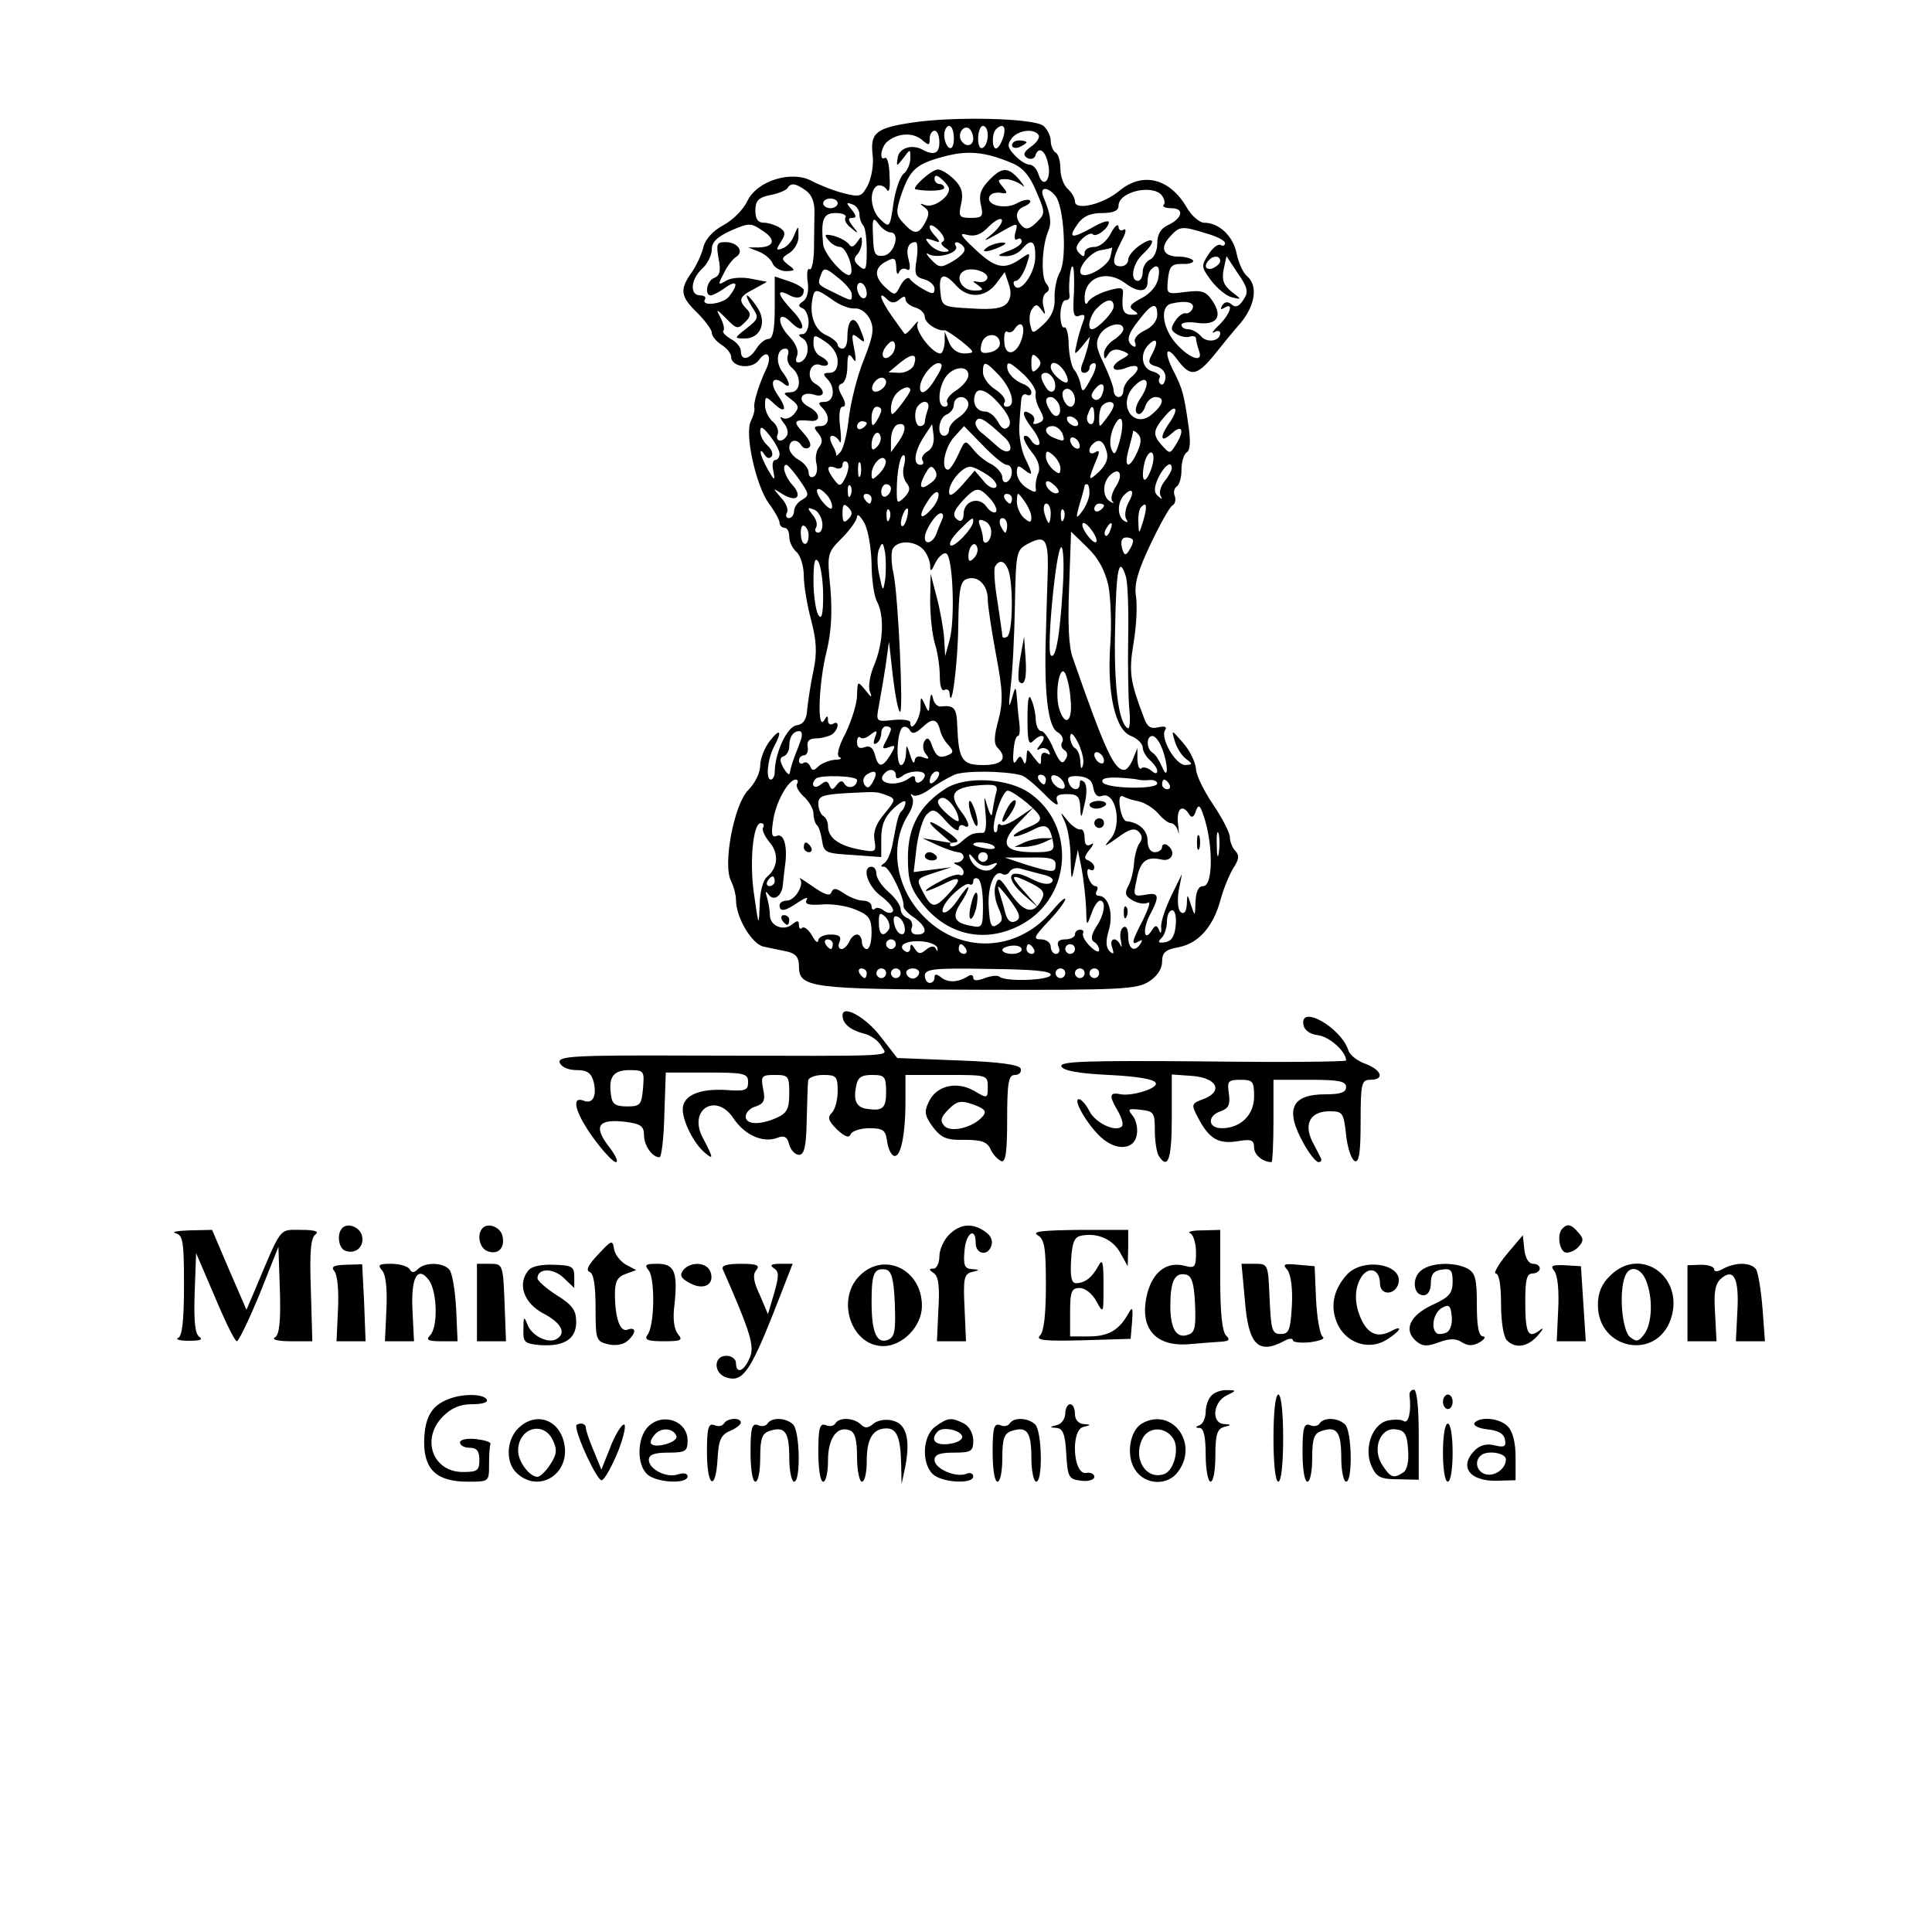 <?xml version="1.0" standalone="no"?>
<!DOCTYPE svg PUBLIC "-//W3C//DTD SVG 20010904//EN"
 "http://www.w3.org/TR/2001/REC-SVG-20010904/DTD/svg10.dtd">
<svg version="1.0" xmlns="http://www.w3.org/2000/svg"
 width="399pt" height="399pt" viewBox="0 0 399 399"
 preserveAspectRatio="xMidYMid meet">

<g transform="translate(0,399) scale(0.1,-0.1)"
fill="#000000" stroke="none">
<path d="M1885 3737 c-75 -11 -88 -21 -83 -66 3 -19 -2 -47 -9 -62 -13 -25
-16 -27 -51 -18 -20 5 -50 17 -65 25 -42 23 -114 1 -134 -42 -8 -17 -30 -39
-49 -49 -21 -11 -37 -29 -41 -44 -3 -14 -14 -38 -24 -53 -26 -36 -24 -50 11
-84 16 -16 30 -35 30 -41 0 -7 9 -18 20 -25 11 -7 20 -18 20 -25 0 -21 42 -27
57 -7 17 24 29 10 15 -19 -14 -29 -27 -70 -24 -80 1 -4 -2 -16 -7 -26 -14 -25
10 -134 37 -171 12 -16 22 -34 22 -40 0 -5 5 -10 10 -10 6 0 10 -8 10 -19 0
-10 7 -24 15 -31 8 -7 15 -29 15 -49 0 -20 7 -61 15 -91 11 -42 13 -67 5 -105
-6 -27 -11 -63 -13 -80 -1 -21 -8 -31 -22 -33 -20 -3 -45 -58 -45 -97 0 -8 -4
-15 -8 -15 -11 0 -7 41 6 67 18 33 14 41 -8 13 -11 -14 -20 -37 -20 -51 0 -15
-11 -37 -25 -51 -29 -29 -53 -155 -35 -188 5 -10 10 -28 10 -39 0 -36 33 -91
57 -96 13 -3 34 -7 48 -10 18 -4 25 -12 25 -30 0 -45 21 -48 370 -49 296 -1
328 1 353 17 17 11 27 26 27 41 0 19 7 25 35 30 40 8 71 42 86 99 6 22 18 51
26 64 12 18 13 27 4 36 -6 6 -11 19 -11 28 0 9 -16 40 -35 68 -19 28 -35 61
-35 73 -1 13 -12 37 -26 53 -25 29 -25 29 -18 5 4 -14 14 -30 23 -37 15 -11
14 -12 -1 -13 -20 0 -52 55 -42 72 5 7 0 9 -14 6 -16 -4 -23 1 -30 21 -28 74
-31 92 -21 153 6 35 8 78 5 97 -4 25 4 52 30 107 19 40 39 76 45 80 6 3 8 12
5 20 -3 7 -1 16 4 19 6 4 10 19 10 35 0 16 5 32 11 36 7 4 8 22 4 51 -10 71
-13 79 -29 112 -23 43 -19 61 5 29 27 -37 40 -35 75 7 16 20 41 51 57 69 30
37 35 77 12 96 -8 7 -17 27 -21 46 -7 36 -36 64 -67 64 -10 0 -27 15 -37 33
-35 59 -90 72 -137 34 -34 -29 -93 -43 -93 -23 0 7 -7 19 -15 26 -8 7 -15 25
-15 41 0 15 -4 31 -10 34 -5 3 -10 14 -10 24 0 10 -7 24 -15 31 -19 16 -184
20 -270 7z m85 -33 c0 -14 -4 -23 -10 -19 -5 3 -10 15 -10 26 0 10 5 19 10 19
6 0 10 -12 10 -26z m40 0 c0 -16 -16 -19 -25 -4 -8 13 4 32 16 25 5 -4 9 -13
9 -21z m30 7 c0 -11 -4 -23 -10 -26 -6 -4 -10 5 -10 19 0 14 5 26 10 26 6 0
10 -9 10 -19z m33 -1 c-3 -11 -9 -23 -14 -26 -10 -6 -12 29 -2 39 13 13 21 7
16 -13z m-153 -7 c0 10 5 17 10 17 6 0 10 -11 10 -24 0 -23 -11 -28 -35 -15
-22 12 -48 3 -51 -16 -3 -20 -3 -20 12 -1 14 19 14 19 14 -1 0 -11 -6 -26 -14
-32 -8 -7 -17 -35 -21 -62 -7 -49 -8 -50 -26 -33 -21 19 -25 59 -8 70 6 3 15
0 20 -7 5 -9 8 2 6 28 0 23 -5 39 -9 37 -13 -8 -9 23 5 34 21 17 51 19 70 4
15 -13 17 -13 17 1z m225 8 c3 -5 -4 -16 -16 -24 -15 -11 -17 -17 -8 -23 7 -4
15 -2 17 4 6 20 20 13 26 -14 9 -33 -9 -56 -19 -25 -3 12 -12 21 -19 21 -7 0
-21 9 -31 20 -15 16 -15 22 -5 35 14 17 46 20 55 6z m-57 -57 c23 -9 38 -25
52 -59 19 -44 19 -46 1 -64 -14 -14 -22 -16 -30 -8 -16 16 -14 34 5 41 9 4 14
9 11 12 -3 3 -15 1 -27 -6 -24 -13 -63 -4 -57 13 2 7 12 10 22 9 16 -3 17 -1
6 12 -12 14 -11 16 6 16 10 0 25 -6 33 -12 8 -7 6 -3 -4 10 -24 28 -37 28 -65
-2 -16 -17 -20 -30 -15 -50 5 -23 3 -26 -21 -26 -24 0 -26 3 -20 29 5 22 1 35
-14 50 -12 12 -27 21 -34 21 -13 0 -56 -39 -46 -41 25 -5 59 -3 59 3 0 4 -4 8
-10 8 -5 0 -10 5 -10 11 0 8 5 8 15 -1 8 -7 15 -16 15 -21 0 -16 -31 -38 -48
-33 -13 5 -14 4 -3 -4 10 -7 11 -14 2 -31 -14 -26 -23 -26 -45 -2 -16 17 -16
24 -5 58 18 52 30 64 86 79 50 14 86 11 141 -12z m-423 -58 c12 -9 18 -25 17
-47 0 -19 -1 -53 -1 -77 -1 -24 -5 -41 -9 -38 -5 3 -6 -9 -4 -26 3 -19 -1 -34
-9 -40 -11 -7 -11 -11 -1 -15 6 -2 12 -16 12 -29 0 -13 -6 -24 -12 -24 -10 0
-10 -3 0 -9 16 -10 12 -43 -6 -49 -8 -2 -10 2 -6 13 4 10 -2 25 -16 40 -27 28
-24 57 3 30 29 -29 33 -7 4 23 -31 33 -35 47 -8 33 18 -10 31 -6 31 10 0 4
-13 12 -30 18 l-30 10 0 -65 c0 -45 -4 -64 -13 -64 -7 0 -18 -9 -25 -20 -14
-23 -32 -26 -32 -5 0 8 -9 19 -21 25 -11 7 -18 14 -15 17 3 3 0 15 -6 27 -10
19 -9 19 12 -2 21 -22 24 -22 38 -8 13 12 13 19 4 28 -18 18 -15 26 15 41 l27
15 -31 6 c-18 4 -41 3 -52 -3 -19 -11 -19 -10 -6 15 7 15 19 30 26 34 16 11 2
30 -23 30 -18 0 -19 -4 -14 -34 5 -25 3 -35 -9 -40 -15 -5 -21 -36 -7 -36 4 0
18 7 30 16 24 17 28 8 8 -18 -12 -16 -60 -22 -50 -6 3 4 -2 8 -10 8 -22 0 -20
33 4 55 11 10 20 28 20 40 0 15 11 26 40 39 37 16 41 16 64 0 29 -18 26 -34
-7 -35 l-22 0 23 -9 c12 -5 25 -16 28 -25 4 -8 16 -15 28 -15 19 1 19 2 4 13
-15 12 -15 14 3 25 10 7 19 22 18 35 0 22 0 22 -9 1 -4 -12 -15 -24 -24 -27
-13 -5 -14 -3 -3 14 10 16 9 21 -3 29 -8 5 -23 10 -32 10 -13 0 -18 8 -18 25
0 20 6 27 30 32 17 3 33 10 36 14 7 12 17 11 39 -5z m515 -11 c17 -21 24 -129
9 -157 -7 -12 -12 -37 -11 -54 1 -21 -6 -38 -22 -53 -23 -21 -24 -21 -28 -3
-3 11 -2 26 3 33 8 12 11 11 20 -1 8 -12 9 -11 4 7 -3 12 -1 24 5 28 8 5 8 11
1 19 -12 14 -9 79 4 109 7 17 5 34 -10 70 -9 21 8 23 25 2z m219 2 c6 -8 8
-17 4 -20 -3 -4 4 -7 16 -7 28 0 23 -21 -7 -35 -15 -7 -22 -19 -22 -38 0 -15
-7 -30 -15 -33 -8 -4 -15 -15 -15 -25 0 -10 -4 -19 -10 -19 -17 0 -11 36 10
55 28 26 25 39 -5 19 -14 -9 -25 -23 -25 -30 0 -8 -7 -14 -15 -14 -19 0 -19
13 1 52 9 16 11 27 5 24 -6 -4 -11 -1 -11 6 -1 7 -8 1 -16 -14 -8 -16 -23 -28
-34 -28 -11 0 -20 -5 -20 -12 0 -9 -3 -9 -11 -1 -9 9 -7 16 5 29 9 9 20 14 23
10 7 -7 33 13 33 25 0 5 -16 0 -36 -12 -42 -23 -49 -21 -28 9 11 15 25 22 50
22 24 0 34 5 34 15 0 29 69 45 89 22z m-669 -17 c0 -5 -7 -10 -15 -10 -8 0
-15 5 -15 10 0 6 7 10 15 10 8 0 15 -4 15 -10z m45 -23 c0 -8 4 -19 8 -23 4
-4 7 -27 7 -52 0 -39 -2 -43 -15 -32 -11 9 -13 16 -5 24 5 5 10 17 10 26 0 13
-1 13 -10 0 -7 -10 -12 -12 -17 -4 -5 6 -18 13 -31 17 -19 4 -21 3 -11 -9 6
-8 17 -14 24 -14 13 0 30 -48 21 -57 -9 -9 -54 42 -56 62 -5 52 0 65 26 65 14
0 23 -4 20 -9 -3 -5 2 -15 12 -22 15 -13 16 -12 3 4 -10 13 -10 17 -1 17 9 0
9 4 -1 17 -12 14 -12 16 1 11 8 -2 15 -12 15 -21z m274 -40 c-21 -17 -19 -17
15 2 38 22 39 22 33 1 -3 -11 -1 -18 4 -14 5 3 9 1 9 -5 0 -5 -12 -14 -27 -19
-24 -9 -25 -11 -7 -11 12 -1 27 6 34 14 20 24 29 18 28 -17 -1 -34 -32 -76
-43 -58 -3 6 -2 10 3 10 6 0 15 14 21 30 10 30 10 30 -12 15 -33 -23 -52 -19
-94 21 -30 28 -33 34 -16 29 16 -4 29 0 45 17 13 13 25 19 27 14 2 -5 -7 -18
-20 -29z m-210 3 c21 0 8 -45 -14 -48 -18 -2 -21 3 -22 40 -2 37 0 41 11 26 7
-10 19 -18 25 -18z m108 -19 c-5 -2 -3 -7 4 -12 11 -7 11 -9 -2 -9 -9 0 -22 7
-29 15 -11 13 -10 14 6 9 16 -6 17 -5 7 7 -21 21 -15 34 6 13 10 -10 14 -21 8
-23z m544 17 c22 -6 39 -15 39 -20 0 -5 -4 -7 -9 -4 -5 3 -16 -5 -25 -19 -16
-24 -15 -27 5 -54 12 -16 31 -32 43 -35 21 -5 21 -5 -1 12 -16 13 -20 24 -16
45 l6 28 23 -35 c21 -30 23 -39 12 -55 -9 -14 -16 -17 -24 -10 -8 7 -15 6 -20
-2 -4 -8 -3 -9 4 -5 21 13 13 -12 -10 -35 -13 -12 -17 -19 -10 -15 6 4 12 3
12 -2 0 -17 -28 -21 -40 -6 -7 8 -19 14 -26 14 -8 0 -14 4 -14 9 0 5 15 7 34
4 40 -5 52 14 29 47 -13 19 -22 21 -55 17 -39 -5 -39 -5 -36 26 3 27 7 32 30
32 14 -1 24 3 22 7 -3 4 -16 8 -29 8 -32 0 -41 17 -19 41 20 22 24 23 75 7z
m-598 -54 c-5 -30 -3 -36 16 -41 11 -3 21 -12 21 -19 0 -12 -4 -12 -22 -2 -13
7 -26 17 -29 22 -4 5 -12 -1 -19 -13 -11 -22 -12 -22 -31 -5 -24 22 -24 41 1
54 17 9 20 8 21 -12 0 -13 3 -17 6 -10 2 6 9 9 15 6 7 -5 9 2 5 18 -7 24 -1
38 14 38 4 0 5 -16 2 -36z m99 21 c1 -6 -11 -17 -25 -25 -24 -14 -28 -13 -44
4 -10 10 -12 16 -5 11 19 -10 64 3 56 17 -4 6 -1 9 5 7 7 -3 13 -9 13 -14z
m301 -16 c-5 -19 -50 -45 -60 -35 -10 10 18 45 39 49 13 2 24 5 25 6 0 0 -1
-8 -4 -20z m227 -8 c0 -5 -7 -11 -15 -15 -15 -5 -20 5 -8 17 9 10 23 9 23 -2z
m-761 -68 c1 -16 1 -16 -37 3 -35 17 -34 16 -26 38 5 14 10 13 34 -7 16 -12
29 -28 29 -34z m280 32 c-2 -6 -10 -9 -19 -7 -13 2 -13 2 0 -7 12 -9 11 -11
-8 -11 -26 0 -41 28 -22 40 16 10 53 -2 49 -15z m179 -29 c-3 -43 -1 -53 11
-48 11 4 13 1 8 -12 -4 -10 -10 -30 -13 -44 -6 -26 -6 -27 11 -7 l16 20 -4
-20 c-3 -11 -8 -28 -12 -37 -4 -11 -3 -18 4 -18 6 0 11 5 11 10 0 6 5 10 10
10 6 0 3 -15 -7 -32 -15 -28 -18 -30 -21 -13 -2 11 -8 25 -14 32 -5 6 -10 29
-11 51 0 23 -5 38 -9 36 -4 -3 -8 9 -8 25 0 17 5 31 10 31 6 0 9 3 9 8 -3 18
1 62 6 62 3 0 4 -24 3 -54z m174 29 c-3 -16 -17 -32 -35 -41 -23 -12 -27 -18
-16 -25 11 -7 11 -9 -3 -9 -18 0 -22 9 -19 42 2 14 -3 16 -30 8 -18 -5 -36
-15 -41 -22 -5 -9 -8 -7 -8 7 0 43 46 59 84 30 27 -20 46 -19 46 3 0 10 3 22
7 25 13 14 20 6 15 -18z m-312 -51 c-10 -11 -29 -14 -74 -11 -60 3 -61 4 -64
35 -4 37 7 41 33 12 24 -27 60 -25 82 4 l18 24 8 -24 c6 -16 5 -30 -3 -40z
m-290 20 c0 -8 -4 -12 -10 -9 -5 3 -10 13 -10 21 0 8 5 12 10 9 6 -3 10 -13
10 -21z m-71 -13 c15 -11 35 -19 46 -18 11 1 24 -8 31 -21 10 -20 8 -34 -12
-85 -14 -34 -27 -88 -31 -120 -3 -31 -11 -63 -17 -70 -6 -7 -10 -10 -9 -8 1 2
-2 12 -8 22 -6 12 -6 19 0 19 5 0 12 -6 15 -12 3 -7 4 6 1 30 -3 26 -1 42 5
42 7 0 7 8 -1 22 -9 16 -9 23 0 26 6 2 11 18 11 35 0 25 3 29 11 17 7 -11 8
-6 3 20 -6 31 -5 33 9 22 14 -12 15 -10 4 17 -12 33 -27 24 -27 -16 0 -13 -4
-23 -10 -23 -5 0 -10 4 -10 8 0 5 -11 14 -24 20 -23 10 -35 41 -28 75 4 22 8
21 41 -2z m138 0 c9 8 13 8 13 1 0 -6 9 -14 20 -17 11 -3 20 -12 20 -20 0 -12
27 -30 41 -27 3 0 18 -10 35 -23 28 -23 28 -24 6 -25 -14 0 -26 8 -32 23 l-9
22 0 -22 c-1 -13 -5 -23 -9 -23 -17 0 -54 49 -47 62 3 7 -1 4 -9 -6 -9 -11
-17 -18 -18 -15 -2 2 -13 18 -26 36 -24 34 -30 55 -10 35 8 -8 15 -9 25 -1z
m443 -14 c0 -12 -34 -47 -45 -47 -11 0 -4 30 11 44 19 19 34 21 34 3z m163 -4
c-3 -7 -9 -11 -15 -10 -5 1 -15 -6 -21 -16 -10 -14 -9 -20 3 -27 8 -5 21 -8
28 -5 6 2 12 0 12 -4 0 -5 3 -16 6 -25 10 -25 -16 -19 -45 12 -30 32 -37 79
-12 85 30 7 49 3 44 -10z m-73 -13 c0 -12 -10 -25 -25 -32 -15 -7 -24 -17 -21
-25 3 -8 1 -11 -4 -8 -15 10 -12 24 13 55 26 34 37 37 37 10z m-279 -47 c-10
-36 -36 -42 -37 -8 -1 14 2 23 6 20 5 -3 11 -1 15 5 13 20 23 9 16 -17z m209
17 c0 -5 -9 -15 -20 -22 -11 -7 -20 -20 -20 -28 0 -13 2 -13 9 -1 6 9 16 11
27 7 18 -7 18 -8 2 -17 -28 -15 -22 -30 7 -19 28 11 33 -1 10 -20 -8 -7 -15
-19 -15 -26 0 -8 -4 -14 -10 -14 -5 0 -10 6 -10 13 0 7 -9 32 -20 55 -17 35
-18 45 -8 62 13 20 48 28 48 10z m-590 -66 c0 -16 -6 -24 -17 -24 -13 0 -14
-3 -5 -12 18 -18 15 -48 -5 -48 -13 0 -14 -3 -5 -12 17 -17 15 -38 -4 -38 -14
0 -14 -3 -4 -15 9 -11 9 -19 2 -28 -6 -7 -9 -22 -6 -34 3 -11 1 -24 -5 -27 -6
-4 -11 0 -11 8 0 8 -9 20 -20 26 -11 6 -20 17 -20 25 0 17 16 20 25 5 4 -6 11
-8 16 -4 6 4 1 16 -12 30 -22 24 -20 28 14 25 23 -3 22 16 -3 29 -25 13 -16
33 11 25 23 -8 25 10 2 23 -20 12 -10 47 12 38 8 -3 15 -1 15 3 0 5 -7 11 -15
15 -8 3 -15 15 -15 26 0 20 1 20 25 4 15 -10 25 -26 25 -40z m335 36 c0 -8
-10 -16 -22 -18 -17 -3 -20 1 -16 18 6 24 38 24 38 0z m-224 -23 c-16 -16 -26
0 -10 19 9 11 15 12 17 4 2 -6 -1 -17 -7 -23z m539 3 c-10 -18 -9 -22 9 -27
11 -3 19 -13 18 -23 -1 -10 -5 -16 -9 -14 -5 3 -6 9 -3 14 3 4 -4 10 -15 13
-22 6 -27 36 -8 55 17 17 21 7 8 -18z m-753 -4 c-3 -8 1 -20 9 -26 20 -17 18
-50 -3 -50 -17 -1 -16 -2 1 -15 16 -12 17 -17 6 -30 -7 -8 -17 -12 -24 -8 -6
4 -5 -1 2 -10 8 -9 11 -21 7 -27 -9 -15 -25 -12 -19 3 3 8 -2 20 -11 27 -8 7
-15 22 -15 33 0 19 1 20 20 2 23 -21 26 -9 5 21 -16 24 -9 39 12 23 17 -15 16
1 -2 24 -14 20 -10 47 7 47 6 0 8 -6 5 -14z m260 -21 c-4 -8 -17 -15 -29 -15
l-23 1 24 20 c26 21 37 19 28 -6z m255 -7 c-9 -9 -12 -7 -12 12 0 19 3 21 12
12 9 -9 9 -15 0 -24z m-209 -18 c-17 -30 -33 -39 -33 -20 0 18 24 50 38 50 10
0 9 -8 -5 -30z m132 3 c25 -28 34 -63 14 -63 -5 0 -8 4 -4 10 3 5 -6 17 -20
26 -14 9 -25 25 -25 35 0 25 5 24 35 -8z m50 3 c14 -14 25 -30 24 -38 -2 -7 2
-23 9 -35 9 -17 9 -22 -4 -27 -8 -3 -12 -2 -9 3 3 5 0 13 -6 16 -20 13 -19 -2
2 -29 12 -15 18 -30 15 -34 -4 -3 -11 0 -16 8 -5 8 -11 12 -15 9 -3 -3 4 -18
16 -33 14 -17 18 -33 13 -44 -4 -9 -6 -23 -5 -30 2 -10 -2 -10 -18 0 -12 7
-21 21 -21 32 0 15 3 16 15 6 19 -15 19 -11 1 26 -7 16 -12 45 -11 64 1 19 3
43 4 53 0 10 6 15 11 12 6 -3 10 -1 10 5 0 6 -8 14 -17 17 -18 7 -33 22 -33
36 0 12 8 8 35 -17z m85 4 c6 -11 7 -20 2 -20 -10 0 -32 21 -32 32 0 16 19 8
30 -12z m-200 -5 c0 -8 -11 -22 -25 -31 -14 -9 -22 -20 -19 -25 3 -5 0 -9 -5
-9 -15 0 -14 36 1 60 15 23 48 27 48 5z m177 -10 c8 -22 -6 -33 -17 -15 -13
20 -12 30 0 30 6 0 13 -7 17 -15z m-347 -4 c0 -12 -20 -25 -27 -18 -7 7 6 27
18 27 5 0 9 -4 9 -9z m525 -34 c-10 -15 -12 -28 -6 -31 5 -4 12 3 16 14 3 11
13 20 21 20 19 0 18 -14 -5 -34 -39 -36 -76 19 -38 57 26 26 35 8 12 -26z
m-79 8 c-3 -9 -11 -13 -16 -10 -8 5 -7 11 1 21 14 18 24 11 15 -11z m-396 9
c0 -3 -9 -17 -20 -31 -18 -23 -20 -23 -20 -6 0 10 5 24 12 31 13 13 28 16 28
6z m194 -41 c12 -17 15 -28 8 -35 -7 -7 -14 -3 -21 11 -7 12 -18 21 -26 21
-18 0 -28 17 -21 36 7 18 32 4 60 -33z m146 21 c0 -8 -4 -14 -9 -14 -11 0 -22
26 -14 34 9 9 23 -3 23 -20z m-220 -9 c0 -8 -9 -20 -20 -27 -11 -7 -20 -18
-20 -25 0 -7 -4 -13 -10 -13 -16 0 -12 37 5 44 8 3 15 12 15 21 0 8 7 15 15
15 8 0 15 -7 15 -15z m187 0 c8 -22 -6 -33 -17 -15 -13 20 -12 30 0 30 6 0 13
-7 17 -15z m-271 -11 c-3 -9 -6 -20 -6 -25 0 -5 -4 -9 -10 -9 -11 0 -14 33 -3
43 12 13 25 7 19 -9z m384 9 c0 -5 -7 -17 -15 -27 -15 -20 -15 -20 -15 0 0 12
3 24 7 27 9 9 23 9 23 0z m-480 -10 c0 -5 -5 -15 -10 -23 -8 -12 -10 -11 -10
8 0 12 5 22 10 22 6 0 10 -3 10 -7z m440 -14 c0 -11 -4 -18 -10 -14 -5 3 -7
12 -3 20 7 21 13 19 13 -6z m156 -11 c-22 -31 -20 -45 4 -23 22 20 27 6 8 -24
-12 -19 -12 -19 -30 1 -18 21 -17 30 10 61 21 24 27 13 8 -15z m-343 -30 c11
-9 16 -21 13 -27 -4 -6 -14 -4 -26 7 -10 9 -26 23 -35 30 -8 7 -13 18 -9 23 6
10 17 4 57 -33z m152 32 c3 -5 2 -10 -4 -10 -5 0 -13 5 -16 10 -3 6 -2 10 4
10 5 0 13 -4 16 -10z m87 -42 c-8 -27 -11 -30 -17 -15 -4 10 -2 30 5 45 16 34
24 14 12 -30z m-522 38 c0 -3 -4 -8 -10 -11 -5 -3 -10 -1 -10 4 0 6 5 11 10
11 6 0 10 -2 10 -4z m66 -38 l-16 -22 0 26 c0 14 6 28 13 31 19 6 20 -10 3
-35z m-246 -25 c0 -7 -4 -13 -9 -13 -5 0 -7 -10 -4 -22 4 -22 3 -22 -11 2 -8
14 -15 30 -15 35 -1 6 3 4 8 -4 5 -8 11 -9 15 -3 3 5 -1 15 -9 22 -8 7 -15 20
-15 29 0 12 5 10 20 -9 11 -14 20 -31 20 -37z m306 5 c-9 -5 -14 -13 -11 -19
4 -5 1 -9 -4 -9 -16 0 -13 27 7 58 l17 26 3 -23 c2 -15 -3 -28 -12 -33z m163
-28 c14 0 14 -27 1 -35 -5 -3 -10 1 -10 9 0 8 -10 20 -22 27 -13 6 -30 20 -39
32 -16 19 -16 19 -30 -12 -8 -17 -17 -31 -21 -31 -16 0 -7 47 13 68 l20 22 39
-40 c21 -22 43 -40 49 -40z m115 65 c6 -17 4 -18 -18 -9 -20 8 -21 24 -2 24 8
0 16 -7 20 -15z m-383 -28 c-8 -8 -11 -7 -11 4 0 20 13 34 18 19 3 -7 -1 -17
-7 -23z m538 -10 c-17 -38 -29 -34 -18 5 5 18 9 35 9 37 0 3 5 0 10 -5 8 -8 7
-19 -1 -37z m-119 12 c0 -6 -4 -7 -10 -4 -5 3 -10 11 -10 16 0 6 5 7 10 4 6
-3 10 -11 10 -16z m55 -10 c5 -15 0 -28 -15 -43 -24 -22 -24 -20 -3 31 4 11 3
14 -5 9 -13 -8 -17 6 -5 17 12 12 22 7 28 -14z m-95 -36 c0 -13 -3 -13 -15 -3
-8 7 -15 19 -15 27 0 13 3 13 15 3 8 -7 15 -19 15 -27z m187 -3 c-13 -35 -22
-23 -13 16 4 14 11 22 15 19 5 -3 4 -19 -2 -35z m-561 -8 c-14 -14 -16 -14
-16 -1 0 20 23 44 29 28 2 -6 -4 -18 -13 -27z m51 16 c-4 -12 -1 -28 5 -35 9
-11 7 -18 -4 -30 -15 -14 -16 -13 -16 13 0 39 7 74 14 74 4 0 4 -10 1 -22z
m-120 -22 c-10 -21 -13 -22 -24 -7 -17 22 -16 32 2 25 8 -4 15 -1 15 6 0 6 4
9 9 6 5 -4 4 -16 -2 -30z m30 2 c-3 -7 -5 -2 -5 12 0 14 2 19 5 13 2 -7 2 -19
0 -25z m-126 -9 c20 -29 21 -32 6 -41 -10 -5 -17 -16 -17 -23 0 -8 -5 -15 -11
-15 -5 0 -7 5 -4 11 4 5 -1 20 -12 31 -18 21 -18 21 4 7 28 -17 41 -5 20 19
-16 17 -23 42 -13 42 3 0 15 -14 27 -31z m272 -6 c-22 -17 -27 -10 -13 17 10
18 14 20 21 9 6 -9 3 -18 -8 -26z m118 15 c13 -9 20 -20 16 -24 -5 -5 -17 1
-26 13 l-18 21 -26 -30 c-19 -21 -27 -25 -27 -14 0 21 29 54 45 52 7 -1 23 -9
36 -18z m379 15 c0 -5 -7 -17 -15 -27 -8 -10 -12 -24 -8 -30 4 -8 3 -8 -6 0
-8 7 -8 17 1 37 12 25 28 37 28 20z m-115 -37 c-8 -12 -12 -26 -8 -31 5 -4 2
-5 -4 -1 -16 9 -17 38 -1 54 19 19 29 3 13 -22z m-119 -13 c-7 -7 -26 7 -26
19 0 6 6 6 15 -2 9 -7 13 -15 11 -17z m-429 -5 c-3 -8 -6 -5 -6 6 -1 11 2 17
5 13 3 -3 4 -12 1 -19z m83 13 c0 -6 -4 -13 -10 -16 -5 -3 -10 1 -10 9 0 9 5
16 10 16 6 0 10 -4 10 -9z m410 -9 c0 -10 -7 -27 -15 -38 -13 -17 -14 -16 -5
16 6 19 10 36 10 37 0 2 2 3 5 3 3 0 5 -8 5 -18z m-540 -7 c6 -8 10 -19 8 -24
-1 -5 -11 2 -21 15 -19 26 -8 34 13 9z m214 -26 c-24 -27 -29 -16 -8 16 10 16
20 23 22 16 2 -7 -4 -21 -14 -32z m121 21 c10 -11 15 -23 12 -27 -4 -4 -13 1
-20 11 -16 22 -47 11 -47 -16 0 -10 -4 -16 -10 -13 -15 9 -12 19 10 43 26 27
32 27 55 2z m285 -9 c-6 -12 -8 -27 -4 -33 4 -7 3 -8 -4 -4 -15 9 -15 39 0 54
17 17 22 7 8 -17z m-530 9 c0 -5 -2 -10 -4 -10 -3 0 -8 5 -11 10 -3 6 -1 10 4
10 6 0 11 -4 11 -10z m290 0 c0 -5 -2 -10 -4 -10 -3 0 -8 5 -11 10 -3 6 -1 10
4 10 6 0 11 -4 11 -10z m40 -38 c0 -12 -3 -12 -15 -2 -8 7 -15 22 -15 34 1 21
1 21 15 2 8 -11 15 -26 15 -34z m-378 -4 c-9 -9 -12 -7 -12 12 0 19 3 21 12
12 9 -9 9 -15 0 -24z m418 12 c0 -11 -2 -20 -4 -20 -2 0 -6 9 -9 20 -3 11 -1
20 4 20 5 0 9 -9 9 -20z m110 16 c0 -3 -4 -8 -10 -11 -5 -3 -10 -1 -10 4 0 6
5 11 10 11 6 0 10 -2 10 -4z m81 -32 c-9 -28 -9 -29 -10 -3 -1 14 2 29 6 32
11 12 13 2 4 -29z m-663 -2 c2 -12 -2 -22 -8 -22 -6 0 -8 5 -5 10 4 6 1 18 -7
27 -11 14 -11 16 2 11 8 -2 16 -14 18 -26z m139 6 c-3 -8 -6 -5 -6 6 -1 11 2
17 5 13 3 -3 4 -12 1 -19z m36 2 c-3 -12 -8 -19 -11 -16 -5 6 5 36 12 36 2 0
2 -9 -1 -20z m324 -2 c-3 -8 -6 -5 -6 6 -1 11 2 17 5 13 3 -3 4 -12 1 -19z
m-397 -91 c0 -32 5 -68 11 -79 16 -29 13 -86 -5 -130 -9 -20 -13 -45 -10 -55
6 -15 4 -15 -9 2 -16 19 -16 19 -17 -11 0 -17 -11 -51 -23 -77 -16 -30 -20
-48 -13 -51 6 -2 2 -5 -9 -5 -12 -1 -27 -7 -34 -13 -11 -11 -14 -10 -18 0 -3
6 -9 10 -14 6 -5 -3 -9 0 -9 5 0 6 5 11 10 11 6 0 10 8 8 18 -2 11 3 17 17 17
11 0 26 4 33 8 14 10 17 31 2 22 -5 -3 -10 0 -10 7 0 11 -2 11 -8 0 -15 -22
-11 79 5 142 10 41 12 81 8 131 -7 71 -7 73 24 104 17 17 31 37 31 44 1 7 7 1
15 -13 8 -14 14 -51 15 -83z m146 91 c-3 -7 -9 -21 -12 -30 -7 -19 -24 -25
-24 -8 0 15 23 50 33 50 5 0 6 -6 3 -12z m64 -5 c-1 -15 -41 -56 -47 -49 -4 4
4 17 18 31 27 27 29 28 29 18z m37 -24 c-1 -19 -17 -28 -17 -10 0 5 -3 17 -6
25 -5 12 -2 15 9 10 9 -3 15 -14 14 -25z m33 16 c0 -8 -2 -15 -4 -15 -2 0 -6
7 -10 15 -3 8 -1 15 4 15 6 0 10 -7 10 -15z m-410 -20 c0 -25 -15 -24 -16 1
-1 13 2 21 7 18 5 -3 9 -11 9 -19z m588 5 c7 -11 9 -20 4 -20 -4 0 -13 9 -20
20 -7 11 -9 20 -4 20 4 0 13 -9 20 -20z m35 5 c-3 -9 -8 -14 -10 -11 -3 3 -2
9 2 15 9 16 15 13 8 -4z m-4 -114 c5 -26 7 -81 4 -122 -7 -100 10 -177 43
-189 13 -5 24 -16 24 -24 0 -7 7 -19 15 -26 8 -7 15 -17 15 -22 0 -7 -5 -6
-13 1 -8 6 -17 8 -20 4 -4 -3 -7 5 -8 18 l0 24 -9 -22 c-5 -13 -13 -23 -18
-23 -21 0 -39 38 -106 230 -9 23 -11 73 -8 148 l4 114 34 -33 c22 -21 36 -47
43 -78z m-125 33 c-1 -32 -3 -93 -4 -134 -4 -119 4 -191 24 -202 9 -5 13 -14
10 -20 -4 -6 -2 -13 4 -17 7 -4 8 -12 2 -20 -6 -11 -12 -5 -24 22 -8 20 -20
37 -25 37 -6 0 -11 10 -12 23 0 12 -4 31 -9 42 -5 14 -8 2 -8 -39 0 -43 2 -56
11 -47 18 18 31 13 16 -6 -8 -10 -9 -14 -2 -10 6 4 15 2 19 -4 4 -8 3 -9 -4
-5 -8 4 -12 0 -12 -10 0 -16 -1 -16 -15 2 -14 19 -14 19 -15 -1 -1 -13 -4 -15
-7 -6 -5 11 -7 11 -14 0 -5 -9 -8 -3 -6 18 1 18 5 33 9 33 4 0 5 12 3 28 -2
15 -4 38 -5 52 -2 24 -3 24 -11 -5 -6 -20 -6 -12 -2 25 4 30 8 106 9 169 2
108 3 115 25 127 37 20 44 12 43 -52z m176 59 c0 -5 -4 -14 -9 -21 -6 -10 -10
-9 -14 7 -3 14 0 21 9 21 8 0 14 -3 14 -7z m-512 -80 c-4 -26 -5 -25 -12 9 -5
21 -5 46 0 55 6 15 8 13 12 -9 2 -16 2 -40 0 -55z m78 63 c8 -8 14 -23 15 -33
0 -15 2 -14 11 5 6 12 16 21 22 19 14 -5 19 -137 7 -179 l-9 -33 -2 35 c-1 19
-8 58 -15 85 l-13 50 -1 -55 c0 -30 4 -71 10 -90 6 -19 10 -50 10 -68 0 -19 4
-30 9 -27 6 3 11 0 11 -7 4 -41 17 61 18 138 1 75 4 93 17 98 23 9 44 -12 44
-42 0 -14 8 -65 17 -114 14 -74 15 -96 5 -135 -9 -32 -10 -49 -2 -57 22 -22
10 -36 -29 -36 -44 0 -51 10 -54 79 -1 39 -6 45 -34 42 -6 -1 -14 6 -16 16 -3
13 -5 11 -7 -7 -1 -23 -2 -23 -10 -5 -8 18 -9 17 -9 -7 -1 -24 -21 -53 -21
-30 0 5 -16 7 -36 5 -35 -4 -35 -3 -29 29 3 18 10 56 14 83 l7 50 8 -72 c5
-40 11 -73 15 -73 7 0 -4 242 -14 287 -4 18 -5 39 -2 48 8 19 44 20 63 1z
m105 -19 c-8 -8 -11 -7 -11 4 0 20 13 34 18 19 3 -7 -1 -17 -7 -23z m184 -59
c-6 -102 -15 -152 -25 -141 -9 11 11 223 22 223 4 0 6 -37 3 -82z m-495 -18
c0 -39 -3 -51 -10 -40 -5 8 -10 40 -10 70 0 39 3 51 10 40 5 -8 10 -40 10 -70z
m384 48 c9 -37 7 -126 -4 -133 -5 -3 -10 -3 -10 2 0 4 -5 36 -10 71 -6 35 -8
67 -5 72 10 17 22 11 29 -12z m241 -8 c4 -12 6 -67 5 -123 -1 -56 0 -123 2
-149 3 -26 1 -45 -3 -42 -19 11 -29 88 -26 207 2 122 8 151 22 107z m-114
-255 c5 -46 -12 -58 -24 -17 -9 34 2 92 13 71 4 -8 10 -32 11 -54z m-269 -65
c2 -8 9 -21 17 -29 11 -13 11 -16 -5 -22 -14 -5 -21 0 -28 18 -6 19 -11 22
-17 12 -4 -8 -3 -19 3 -26 8 -10 7 -12 -6 -7 -10 4 -16 1 -17 -7 -1 -8 -5 -3
-9 11 -8 24 -8 24 -9 3 -1 -13 -5 -23 -10 -23 -11 0 -9 65 2 77 5 4 12 2 16
-5 5 -9 12 -7 27 7 20 19 30 17 36 -9z m-102 4 c0 -3 -5 -14 -10 -24 -9 -16
-8 -18 6 -13 14 5 14 3 3 -16 -17 -27 -25 -27 -32 0 -4 15 -11 20 -21 16 -11
-4 -16 -1 -16 10 0 9 3 13 7 10 3 -4 13 -1 21 6 13 10 15 9 9 -6 -4 -11 -3
-16 3 -12 6 3 10 13 10 21 0 8 5 14 10 14 6 0 10 -3 10 -6z m-185 -19 c-3 -8
-8 -23 -12 -32 -7 -19 -10 -28 -12 -40 -1 -5 -7 1 -13 11 -8 15 -8 21 0 24 7
2 12 12 12 21 0 19 8 31 21 31 5 0 6 -7 4 -15z m582 -53 c-3 -12 -5 -11 -6 5
0 12 -5 25 -11 28 -5 3 -10 14 -10 23 1 11 6 8 16 -11 8 -16 13 -36 11 -45z
m163 32 c13 -33 13 -69 0 -38 -5 12 -13 25 -19 29 -14 8 -14 35 -1 35 6 0 15
-12 20 -26z m-120 -25 c0 -6 -4 -7 -10 -4 -5 3 -10 11 -10 16 0 6 5 7 10 4 6
-3 10 -11 10 -16z m-478 -45 c-7 -12 -11 -13 -17 -4 -4 7 -2 16 6 21 18 11 23
4 11 -17z m48 15 c0 -8 4 -8 13 -2 14 12 47 13 47 2 0 -4 -4 -11 -10 -14 -5
-3 -10 -1 -10 6 0 7 -4 8 -12 2 -27 -20 -72 -11 -51 10 10 11 23 8 23 -4z m82
-11 c-7 -7 -12 -8 -12 -2 0 6 3 14 7 17 3 4 9 5 12 2 2 -3 -1 -11 -7 -17z
m177 11 c8 -2 29 -20 48 -39 18 -19 30 -27 27 -17 -5 13 -1 17 20 17 21 0 26
-5 27 -27 1 -25 2 -25 9 7 5 20 5 39 -1 45 -6 5 -9 5 -9 -3 0 -17 -17 -15 -23
2 -4 11 1 14 21 13 19 -2 28 -9 30 -24 2 -13 8 -20 17 -17 29 12 44 -60 18
-89 -15 -17 -13 -17 15 3 24 18 35 21 44 12 7 -7 8 -15 1 -24 -5 -7 -10 -26
-11 -41 -1 -15 -6 -37 -12 -47 -8 -15 -6 -21 10 -30 11 -6 25 -8 31 -4 6 3 1
-12 -10 -35 -24 -46 -26 -55 -9 -45 7 4 8 3 4 -4 -12 -20 -26 -13 -26 14 0 15
-4 23 -10 19 -6 -4 -8 -16 -5 -28 2 -12 2 -16 -1 -9 -9 19 -24 14 -17 -5 4
-13 3 -15 -5 -8 -8 8 -9 21 -2 44 10 35 -1 71 -21 71 -6 0 -7 5 -4 10 3 6 2
10 -3 10 -5 0 -12 9 -15 20 -3 11 -1 18 4 14 5 -3 9 -1 9 5 0 5 -6 11 -12 14
-10 3 -9 8 2 22 9 11 10 16 3 11 -9 -5 -13 0 -13 13 0 12 -4 20 -9 18 -5 -1
-17 7 -26 18 -16 20 -16 20 -6 -2 6 -12 12 -46 12 -75 1 -48 2 -49 8 -18 l7
35 8 -40 c4 -22 8 -58 9 -80 1 -39 1 -39 11 -12 5 15 13 27 18 27 13 0 9 -29
-8 -54 -10 -16 -12 -26 -5 -31 6 -3 11 -11 11 -17 0 -6 -8 -3 -19 8 -10 10
-17 22 -14 27 2 4 -1 7 -6 7 -6 0 -11 -4 -11 -10 0 -5 -9 -10 -20 -10 -13 0
-18 -5 -14 -15 4 -8 1 -15 -5 -15 -6 0 -11 7 -11 15 0 8 -9 15 -20 15 -17 0
-15 5 15 37 19 20 35 41 35 46 0 5 -12 -6 -27 -24 -73 -87 -193 -90 -269 -8
-56 60 -67 146 -28 207 8 12 12 28 8 35 -4 7 -4 9 1 5 4 -4 20 1 35 12 15 11
38 24 51 30 22 9 104 8 138 -1z m-339 -10 c0 -14 -18 -20 -26 -8 -4 8 -9 7
-16 -2 -8 -11 -11 -11 -15 -1 -4 10 -8 10 -19 1 -13 -10 -21 1 -9 13 8 8 85 6
85 -3z m390 1 c0 -5 -2 -10 -4 -10 -3 0 -8 5 -11 10 -3 6 -1 10 4 10 6 0 11
-4 11 -10z m38 -9 c3 -8 -1 -12 -9 -9 -7 2 -15 10 -17 17 -3 8 1 12 9 9 7 -2
15 -10 17 -17z m152 9 c3 -1 13 -2 23 -1 9 1 17 -2 17 -7 0 -13 -108 -11 -113
3 -3 7 8 10 32 9 20 -1 38 -3 41 -4z m-704 -9 c-3 -4 3 -16 14 -26 11 -10 20
-26 20 -35 0 -9 3 -20 7 -24 4 -3 8 -16 10 -28 5 -30 5 -30 68 -34 l55 -4 0
38 c0 28 7 45 25 62 14 13 25 19 25 13 0 -5 -3 -13 -7 -17 -7 -7 -9 -12 -19
-66 -3 -19 -11 -38 -17 -42 -9 -6 -9 -8 -1 -8 11 0 43 -67 40 -82 0 -4 9 -15
22 -23 26 -19 29 -35 6 -35 -10 0 -14 6 -11 14 3 8 -1 17 -9 20 -8 3 -14 11
-14 19 0 7 -11 23 -25 35 -14 12 -25 29 -25 37 0 8 -4 15 -10 15 -21 0 -8 -41
20 -61 16 -12 27 -26 24 -31 -3 -5 -11 -4 -18 1 -7 6 -16 8 -19 4 -4 -3 -7 -1
-7 5 0 7 -8 12 -18 12 -10 0 -27 7 -39 15 -16 11 -22 12 -26 2 -3 -8 -14 -5
-38 12 -19 13 -31 21 -27 16 10 -11 -10 -45 -27 -45 -8 0 -15 -4 -15 -10 0
-14 12 -12 39 7 14 9 21 11 17 5 -5 -9 3 -12 31 -10 21 2 53 -3 71 -11 27 -11
32 -19 32 -47 0 -19 -4 -34 -10 -34 -5 0 -10 7 -10 15 0 8 -5 15 -10 15 -6 0
-13 -7 -16 -15 -4 -8 -11 -15 -16 -15 -6 0 -8 7 -4 15 4 11 -1 15 -19 15 -14
0 -25 -6 -25 -12 -1 -7 -6 -3 -13 10 -7 12 -16 19 -20 16 -4 -4 -7 -2 -7 6 0
9 -3 10 -14 1 -18 -15 -46 -3 -46 19 0 10 -3 27 -6 37 -4 12 -3 14 3 6 11 -16
29 -3 30 22 1 11 3 27 4 35 6 39 -1 69 -16 64 -11 -5 -13 2 -8 33 6 38 31 82
46 83 5 0 6 -4 3 -9z m769 -1 c3 -5 1 -10 -4 -10 -6 0 -11 5 -11 10 0 6 2 10
4 10 3 0 8 -4 11 -10z m-582 -23 c17 -7 17 -9 -6 -37 -18 -21 -24 -38 -21 -55
4 -25 3 -26 -33 -19 -41 8 -63 24 -63 48 0 8 -4 18 -10 21 -5 3 -10 15 -10 25
0 16 9 19 58 22 64 3 60 4 85 -5z m519 -12 c13 -3 30 -14 40 -25 9 -11 21 -20
26 -20 6 0 13 -8 15 -17 2 -10 2 -3 0 15 -4 32 9 43 23 20 5 -8 10 -6 14 8 6
15 9 11 19 -21 17 -60 15 -135 -4 -135 -10 0 -15 -11 -16 -32 -1 -31 -1 -32
-9 -8 -8 25 -8 25 -9 2 -1 -14 -5 -21 -12 -16 -6 4 -8 21 -5 43 l7 36 -22 -45
c-12 -25 -22 -54 -21 -65 1 -12 -1 -15 -4 -6 -5 11 -8 11 -15 0 -16 -26 -20 0
-5 30 22 41 20 49 -9 43 -24 -4 -25 -2 -18 29 7 40 20 51 51 44 23 -6 32 17
12 30 -5 3 -10 1 -10 -4 0 -6 -7 -11 -15 -11 -9 0 -15 9 -15 24 0 21 -18 38
-44 40 -5 1 -11 14 -13 29 -3 18 0 26 7 22 5 -3 20 -8 32 -10z m-776 -54 c-3
-4 3 -18 13 -30 20 -23 18 -53 -5 -72 -8 -6 -15 -32 -15 -58 -2 -45 -2 -45
-11 17 -11 68 -3 152 13 152 6 0 8 -4 5 -9z m941 -53 c-2 -13 -4 -5 -4 17 -1
22 1 32 4 23 2 -10 2 -28 0 -40z m-917 -58 c0 -5 -5 -10 -11 -10 -5 0 -7 5 -4
10 3 6 8 10 11 10 2 0 4 -4 4 -10z m236 -99 c-12 -18 -21 -12 -21 14 0 20 2
22 14 11 7 -8 10 -19 7 -25z m592 7 c-2 -22 -9 -32 -22 -34 -14 -2 -16 0 -7 9
6 6 11 21 11 34 0 13 5 23 11 23 6 0 9 -14 7 -32z m-560 -1 c5 -24 -15 -21
-21 4 -3 13 -1 19 6 16 7 -2 13 -11 15 -20z m-148 -37 c0 -5 -2 -10 -4 -10 -3
0 -8 5 -11 10 -3 6 -1 10 4 10 6 0 11 -4 11 -10z m130 0 c0 -5 -4 -10 -10 -10
-5 0 -10 5 -10 10 0 6 5 10 10 10 6 0 10 -4 10 -10z m86 -8 c1 -7 0 -8 -3 -2
-3 7 -10 7 -20 -1 -12 -10 -16 -10 -24 2 -6 10 -9 11 -9 1 0 -7 -5 -10 -10 -7
-18 11 -1 23 32 21 17 -1 33 -7 34 -14z m59 -2 c3 -5 1 -10 -4 -10 -6 0 -11 5
-11 10 0 6 2 10 4 10 3 0 8 -4 11 -10z m115 -1 c0 -5 -9 -9 -20 -9 -11 0 -20
4 -20 8 0 4 9 8 20 9 11 1 20 -2 20 -8z m25 1 c3 -5 1 -10 -4 -10 -6 0 -11 5
-11 10 0 6 2 10 4 10 3 0 8 -4 11 -10z m85 0 c0 -5 -4 -10 -10 -10 -5 0 -10 5
-10 10 0 6 5 10 10 10 6 0 10 -4 10 -10z m-430 -50 c0 -5 -2 -10 -4 -10 -3 0
-8 5 -11 10 -3 6 -1 10 4 10 6 0 11 -4 11 -10z m40 0 c0 -5 -4 -10 -10 -10 -5
0 -10 5 -10 10 0 6 5 10 10 10 6 0 10 -4 10 -10z m30 0 c0 -5 -4 -10 -10 -10
-5 0 -10 5 -10 10 0 6 5 10 10 10 6 0 10 -4 10 -10z m38 -1 c-2 -6 -8 -10 -13
-10 -5 0 -11 4 -13 10 -2 6 4 11 13 11 9 0 15 -5 13 -11z m272 -2 c0 -12 -95
-15 -106 -4 -4 3 -17 2 -30 -3 -16 -6 -24 -6 -24 1 0 6 -6 7 -12 2 -20 -12
-41 -13 -55 -1 -9 7 -13 7 -13 -1 0 -6 -4 -11 -10 -11 -5 0 -10 7 -10 15 0 14
19 16 130 14 91 -1 130 -4 130 -12z m30 3 c0 -5 -4 -10 -10 -10 -5 0 -10 5
-10 10 0 6 5 10 10 10 6 0 10 -4 10 -10z m40 0 c0 -5 -4 -10 -10 -10 -5 0 -10
5 -10 10 0 6 5 10 10 10 6 0 10 -4 10 -10z m30 0 c0 -5 -4 -10 -10 -10 -5 0
-10 5 -10 10 0 6 5 10 10 10 6 0 10 -4 10 -10z"/>
<path d="M2090 3690 c0 -5 7 -7 15 -4 8 4 15 8 15 10 0 2 -7 4 -15 4 -8 0 -15
-4 -15 -10z"/>
<path d="M1553 3356 c15 -22 14 -24 -11 -44 -26 -20 -26 -21 -5 -21 33 -1 48
33 27 64 -9 14 -19 25 -21 25 -3 0 2 -11 10 -24z"/>
<path d="M2040 3480 c-18 -12 -2 -12 25 0 13 6 15 9 5 9 -8 0 -22 -4 -30 -9z"/>
<path d="M2107 2631 c-4 -24 -5 -46 -2 -49 11 -11 16 8 13 49 l-3 44 -8 -44z"/>
<path d="M1954 2362 c-54 -34 -79 -79 -79 -143 0 -46 5 -63 28 -93 53 -69 134
-86 209 -44 101 57 110 202 16 269 -44 32 -132 37 -174 11z m102 -14 c-3 -13
-6 -30 -7 -38 -1 -8 -5 -1 -10 15 -7 25 -7 23 -4 -12 3 -26 1 -43 -5 -43 -21
0 -25 -2 -43 -17 -9 -9 -20 -13 -24 -10 -3 4 0 7 8 7 10 1 8 5 -6 16 -38 29
-60 36 -30 9 l30 -26 -30 5 -30 5 30 -14 c17 -8 36 -14 43 -15 6 0 12 -4 12
-10 0 -5 -6 -10 -12 -11 -10 0 -10 -2 0 -6 6 -2 12 -9 12 -14 0 -6 -3 -8 -8
-6 -4 3 -23 -3 -42 -14 -19 -10 -31 -18 -27 -19 4 0 21 7 37 15 35 18 38 10 8
-22 -28 -30 -34 -29 -52 5 -14 27 -14 27 22 39 l37 12 -39 -5 -39 -5 6 52 c4
29 13 59 21 67 13 13 18 11 40 -14 14 -16 26 -23 26 -16 0 7 5 10 10 7 15 -9
12 7 -5 29 -29 38 -16 52 49 55 25 1 28 -2 22 -21z m66 -17 c35 -31 35 -36 -2
-51 -17 -7 -29 -15 -26 -17 2 -2 18 3 35 11 31 17 39 13 46 -24 3 -17 -2 -20
-39 -20 -63 0 -73 17 -34 59 l33 34 -31 -21 c-17 -12 -34 -19 -38 -15 -3 3 -6
0 -6 -7 0 -7 -3 -11 -6 -8 -9 10 16 88 28 85 7 -1 24 -13 40 -26z m-142 -35
c0 -5 -11 1 -25 14 -19 17 -22 26 -13 31 12 8 37 -23 38 -45z m74 -55 c3 -4
-6 -6 -19 -3 -14 2 -25 6 -25 8 0 8 39 4 44 -5z m-8 -37 c15 6 17 5 6 -6 -14
-14 -43 -2 -50 23 -2 8 2 5 10 -5 10 -13 21 -17 34 -12z m-6 16 c0 -5 -4 -10
-10 -10 -5 0 -10 5 -10 10 0 6 5 10 10 10 6 0 10 -4 10 -10z m140 -15 c0 -18
-3 -18 -60 -1 l-45 15 53 0 c40 1 52 -2 52 -14z m-27 -21 c18 -4 25 -10 19
-16 -6 -6 -21 -4 -42 7 -46 24 -57 5 -18 -31 l33 -29 -29 33 c-33 36 -29 39
15 17 25 -13 28 -19 19 -35 -16 -30 -36 -24 -64 16 -21 32 -25 34 -30 16 -4
-11 -1 -32 6 -47 10 -22 9 -28 -3 -35 -11 -8 -15 -1 -17 36 -3 44 12 79 28 69
5 -3 12 -1 15 5 4 6 14 9 23 6 10 -3 30 -8 45 -12z m-123 -63 c0 -46 -1 -48
-25 -43 -34 6 -40 18 -21 47 9 13 16 28 16 32 0 4 -10 -7 -21 -24 -12 -18 -25
-30 -31 -27 -5 3 2 19 18 35 15 15 31 26 36 23 4 -3 8 0 8 6 0 6 5 8 10 5 6
-3 10 -28 10 -54z m71 -13 c6 -11 4 -18 -5 -21 -9 -4 -16 3 -20 18 -3 13 -9
31 -12 42 -5 16 -4 16 11 -2 9 -11 21 -27 26 -37z"/>
<path d="M2001 2330 c0 -8 4 -24 9 -35 5 -13 9 -14 9 -5 0 8 -4 24 -9 35 -5
13 -9 14 -9 5z"/>
<path d="M1910 2222 c0 -5 7 -9 15 -9 8 0 12 4 9 9 -3 4 -9 8 -15 8 -5 0 -9
-4 -9 -8z"/>
<path d="M2081 2322 c-17 -31 -13 -40 5 -14 9 13 14 26 11 29 -3 2 -10 -4 -16
-15z"/>
<path d="M2115 2250 l-20 -9 20 0 c11 0 29 4 40 9 l20 9 -20 0 c-11 0 -29 -4
-40 -9z"/>
<path d="M2006 2124 c-4 -14 -5 -29 -2 -31 3 -3 8 7 12 21 3 15 4 29 1 32 -2
3 -8 -7 -11 -22z"/>
<path d="M2250 2328 c0 -4 6 -8 14 -8 8 0 17 4 20 8 2 4 -4 8 -15 8 -10 0 -19
-4 -19 -8z"/>
<path d="M2260 2290 c0 -5 5 -10 10 -10 6 0 10 5 10 10 0 6 -4 10 -10 10 -5 0
-10 -4 -10 -10z"/>
<path d="M2321 2104 c0 -11 3 -14 6 -6 3 7 2 16 -1 19 -3 4 -6 -2 -5 -13z"/>
<path d="M1660 2240 c0 -5 5 -10 11 -10 5 0 7 5 4 10 -3 6 -8 10 -11 10 -2 0
-4 -4 -4 -10z"/>
<path d="M1615 2090 c3 -5 8 -10 11 -10 2 0 4 5 4 10 0 6 -5 10 -11 10 -5 0
-7 -4 -4 -10z"/>
<path d="M2472 2250 c0 -14 2 -19 5 -12 2 6 2 18 0 25 -3 6 -5 1 -5 -13z"/>
<path d="M1740 1893 c0 -17 16 -30 42 -37 15 -3 32 -15 38 -26 12 -23 55 -21
-392 -20 -245 1 -277 -1 -272 -15 4 -9 18 -15 35 -15 22 0 30 -6 35 -24 7 -30
-2 -47 -21 -39 -27 10 -16 -27 21 -78 20 -27 40 -49 46 -49 6 0 -1 15 -16 34
-31 41 -20 56 37 49 30 -4 37 -9 37 -27 0 -22 17 -46 32 -46 4 0 9 39 10 88
l3 87 85 0 c78 0 85 -2 85 -20 0 -17 -6 -19 -47 -16 -55 3 -88 -12 -88 -40 0
-25 23 -71 46 -90 18 -15 18 -12 -6 34 -28 57 30 91 65 37 23 -34 60 -51 90
-40 15 6 21 2 25 -14 3 -11 12 -21 20 -21 11 0 15 17 16 70 1 39 2 76 3 83 0
6 14 12 31 12 27 0 30 -3 30 -33 0 -18 -5 -38 -12 -45 -10 -10 -7 -17 11 -35
16 -15 25 -18 28 -9 3 6 20 12 38 12 29 0 34 -4 37 -27 2 -14 8 -28 14 -30 14
-5 24 43 24 113 l0 54 85 0 c84 0 85 0 85 -25 0 -24 -1 -24 -28 -8 -36 21 -79
11 -94 -23 -10 -20 -8 -29 9 -52 17 -22 28 -27 65 -26 35 0 47 -4 54 -20 5
-11 15 -21 22 -24 9 -3 12 19 12 87 0 76 3 91 16 91 9 0 14 6 12 13 -3 8 -42
14 -130 17 l-125 5 -35 45 c-30 39 -78 66 -78 43z m-412 -150 c-3 -35 -6 -38
-33 -38 -24 0 -31 5 -33 23 -6 38 5 52 38 52 30 0 31 -2 28 -37z m302 -11 c0
-32 -5 -41 -25 -50 -35 -16 -65 -15 -65 2 0 8 9 18 21 21 17 6 20 13 15 36 -5
27 -3 29 24 29 28 0 30 -2 30 -38z m200 3 c0 -34 -7 -40 -40 -35 -21 3 -28 17
-22 46 3 19 11 24 33 24 26 0 29 -3 29 -35z m200 -50 c-20 -24 -67 -35 -80
-20 -9 10 -7 18 9 34 17 17 25 19 51 10 24 -9 28 -14 20 -24z"/>
<path d="M2692 1873 c2 -11 14 -19 30 -21 24 -3 58 -34 58 -52 0 -3 -133 -4
-296 -2 -239 2 -295 0 -292 -10 3 -9 34 -15 98 -18 60 -3 95 -9 97 -17 4 -11
-49 -27 -72 -23 -23 5 -25 -2 -9 -30 10 -16 15 -32 11 -36 -12 -13 -54 6 -67
31 -7 14 -17 25 -22 25 -13 0 17 -52 45 -78 32 -30 71 -27 75 6 2 13 -2 30 -9
38 -11 14 -9 15 17 12 27 -3 29 -6 29 -43 0 -22 4 -46 8 -52 19 -30 27 -7 27
78 l0 90 42 -3 c52 -4 65 -32 23 -48 -25 -9 -25 -11 -11 -38 23 -44 42 -55 81
-49 29 5 35 3 35 -13 0 -15 18 -30 36 -30 2 0 4 38 4 85 l0 85 75 0 c60 0 75
-3 75 -15 0 -11 -11 -15 -43 -15 -70 0 -84 -31 -45 -101 12 -22 26 -39 31 -39
5 0 7 3 5 8 -2 4 -10 20 -18 35 -18 37 -3 62 36 62 27 0 29 -3 34 -49 3 -27
11 -51 18 -54 9 -3 12 18 12 82 0 79 2 86 20 86 30 0 24 20 -10 33 -17 6 -32
18 -35 27 -15 48 -102 97 -93 53z m-102 -147 c0 -39 -28 -66 -67 -66 -29 0
-30 26 -2 35 16 6 20 13 17 36 -4 26 -2 29 24 29 25 0 28 -3 28 -34z"/>
<path d="M707 1454 c-12 -12 -8 -42 6 -47 21 -8 39 8 35 29 -3 19 -29 30 -41
18z"/>
<path d="M997 1454 c-13 -13 -7 -42 10 -48 21 -8 36 6 31 30 -3 19 -29 30 -41
18z"/>
<path d="M1960 1440 c-11 -11 -20 -31 -20 -45 0 -14 -6 -25 -12 -25 -10 0 -10
-2 0 -9 10 -6 13 -27 10 -75 l-3 -66 30 0 30 0 -3 69 c-3 60 -1 70 15 74 17 4
17 5 0 6 -15 1 -18 8 -15 39 3 36 23 49 23 15 0 -23 24 -28 32 -7 4 11 0 22
-12 30 -26 19 -52 17 -75 -6z"/>
<path d="M3227 1453 c-11 -10 -8 -41 4 -49 6 -3 18 1 27 9 13 13 13 19 2 31
-14 17 -23 20 -33 9z"/>
<path d="M363 1443 c15 -4 17 -18 17 -108 0 -73 -4 -105 -12 -108 -7 -3 3 -6
22 -6 22 0 30 2 22 8 -9 5 -12 31 -10 90 l3 83 39 -91 c21 -50 41 -91 45 -91
4 0 25 44 47 97 l39 98 3 -89 c2 -65 -1 -92 -10 -98 -8 -4 5 -8 32 -8 l45 0
-3 106 c-3 80 0 109 10 115 8 6 -3 9 -30 9 -47 0 -39 10 -98 -130 l-15 -35
-36 83 -35 82 -47 -1 c-25 -1 -38 -3 -28 -6z"/>
<path d="M2143 1439 c14 -8 17 -25 17 -102 0 -61 -4 -97 -12 -105 -10 -10 8
-12 87 -10 l100 3 3 35 c2 31 1 33 -9 15 -19 -33 -41 -45 -81 -45 l-38 0 0 50
c0 43 3 50 20 50 11 0 26 -12 34 -27 15 -27 15 -27 15 32 0 50 -2 57 -11 40
-13 -24 -28 -35 -46 -35 -9 0 -12 13 -10 47 2 37 7 49 21 51 34 7 66 -8 81
-36 l15 -27 1 38 0 37 -102 0 c-75 -1 -98 -3 -85 -11z"/>
<path d="M2458 1443 c6 -2 12 -20 12 -39 0 -31 -2 -34 -24 -28 -36 9 -64 -12
-76 -55 -19 -72 14 -113 86 -107 21 2 50 4 64 5 19 1 21 4 12 13 -8 8 -12 48
-12 115 l0 103 -37 -1 c-21 0 -32 -3 -25 -6z m10 -146 c2 -45 0 -59 -13 -63
-25 -10 -38 11 -38 59 0 51 9 69 31 65 13 -2 18 -17 20 -61z"/>
<path d="M3112 1400 c-18 -22 -28 -40 -23 -40 7 0 11 -25 11 -63 0 -36 5 -68
12 -75 18 -18 43 -14 64 10 12 14 13 18 3 10 -23 -17 -29 -6 -29 60 0 45 3 58
15 58 8 0 15 5 15 10 0 6 -6 10 -14 10 -9 0 -16 12 -18 30 l-3 29 -33 -39z"/>
<path d="M1235 1399 c-20 -21 -26 -33 -17 -36 8 -3 12 -28 12 -74 0 -65 1 -69
25 -75 15 -4 32 -1 40 6 19 16 20 31 1 24 -15 -6 -26 23 -26 74 0 25 5 35 22
41 l22 8 -21 11 c-12 7 -23 21 -25 33 -3 19 -5 18 -33 -12z"/>
<path d="M691 1364 c6 -8 9 -41 7 -79 l-3 -65 30 0 30 0 -3 80 -4 79 -34 -1
c-26 -1 -31 -4 -23 -14z"/>
<path d="M790 1365 c7 -9 10 -38 8 -80 l-3 -65 30 0 30 0 -3 61 c-4 70 10 97
34 65 17 -24 19 -97 2 -114 -9 -9 -4 -12 23 -12 l34 0 -3 67 c-2 38 -8 74 -14
81 -13 15 -50 16 -65 1 -8 -8 -13 -8 -17 0 -4 6 -21 11 -38 11 -26 0 -29 -2
-18 -15z"/>
<path d="M985 1300 l0 -80 30 0 30 0 -3 80 c-3 79 -4 80 -30 80 l-27 0 0 -80z"/>
<path d="M1091 1366 c-23 -28 -9 -68 32 -89 36 -19 47 -40 27 -52 -17 -11 -51
6 -60 28 -8 20 -9 19 -9 -8 -1 -27 2 -30 35 -33 50 -3 74 13 74 48 0 24 -8 35
-40 55 -22 14 -40 30 -40 35 0 21 32 22 54 1 l22 -21 0 24 c0 20 -5 23 -42 24
-26 1 -46 -3 -53 -12z"/>
<path d="M1340 1366 c13 -17 12 -115 -3 -133 -7 -10 1 -13 33 -13 37 0 41 2
30 15 -8 10 -11 32 -7 61 7 67 0 84 -35 84 -25 0 -28 -2 -18 -14z"/>
<path d="M1411 1367 c-8 -11 -5 -17 14 -27 29 -16 52 -2 42 24 -8 20 -41 21
-56 3z"/>
<path d="M1493 1368 c58 -132 66 -159 55 -183 -12 -28 -28 -33 -28 -10 0 8 -9
15 -20 15 -27 0 -27 -37 1 -45 32 -10 48 12 95 130 l41 105 -26 0 c-18 0 -22
-3 -13 -9 11 -7 11 -16 1 -51 l-13 -44 -17 40 c-13 27 -15 42 -7 51 8 10 1 13
-32 13 -30 0 -41 -4 -37 -12z"/>
<path d="M1775 1355 c-49 -49 -17 -145 49 -145 40 0 80 41 80 83 0 76 -79 113
-129 62z m73 -58 c2 -55 0 -68 -14 -74 -23 -9 -34 14 -34 78 0 60 5 71 30 67
11 -3 16 -19 18 -71z"/>
<path d="M2571 1304 c7 -90 27 -112 80 -84 10 6 19 7 19 2 0 -4 16 -6 36 -4
20 3 31 7 26 11 -6 4 -12 38 -14 76 l-3 70 -34 3 c-30 3 -33 1 -22 -11 7 -10
11 -38 9 -74 -3 -50 -6 -58 -23 -58 -18 0 -20 8 -23 73 -3 71 -3 72 -30 72
l-28 0 7 -76z"/>
<path d="M2782 1358 c-30 -33 -36 -70 -18 -106 20 -38 66 -51 101 -28 30 19
33 31 6 16 -26 -13 -46 -5 -60 26 -15 33 -14 66 2 89 16 21 37 12 37 -16 0
-23 28 -25 37 -3 16 42 -70 59 -105 22z"/>
<path d="M2936 1367 c-21 -15 -18 -52 4 -52 9 0 15 10 15 25 0 18 6 26 23 28
18 3 22 -1 22 -25 0 -24 -7 -32 -42 -48 -47 -22 -60 -52 -33 -75 13 -11 23
-11 47 -2 22 8 35 8 47 0 13 -8 23 -8 37 0 10 6 13 12 7 12 -9 0 -13 20 -13
65 0 53 -3 66 -19 75 -27 14 -74 13 -95 -3z m53 -128 c-7 -4 -17 -5 -21 -3
-14 9 -8 43 10 53 14 8 18 5 20 -16 2 -14 -2 -29 -9 -34z"/>
<path d="M3210 1365 c7 -9 10 -40 8 -80 l-3 -65 30 0 30 0 -5 77 -5 78 -33 2
c-27 1 -31 -1 -22 -12z"/>
<path d="M3325 1355 c-17 -16 -25 -35 -25 -60 0 -93 122 -116 151 -28 28 87
-64 151 -126 88z m75 -11 c14 -36 12 -87 -4 -109 -12 -16 -16 -17 -30 -6 -16
14 -23 92 -10 125 9 24 33 19 44 -10z"/>
<path d="M3485 1299 l0 -79 30 0 30 0 -3 58 c-3 44 0 61 13 72 26 22 37 -1 33
-69 l-3 -61 30 0 30 0 -5 68 c-3 37 -9 73 -13 80 -10 15 -41 16 -68 2 -12 -7
-19 -7 -19 -1 0 5 -12 9 -27 9 l-28 -1 0 -78z"/>
<path d="M2502 1108 c-7 -7 -12 -22 -12 -34 0 -12 -6 -25 -12 -27 -10 -4 -10
-6 0 -6 8 -1 12 -19 12 -56 0 -30 5 -55 10 -55 6 0 10 24 10 54 0 44 4 55 18
59 16 4 16 5 0 6 -27 2 -23 45 5 59 21 10 21 11 2 11 -12 1 -26 -4 -33 -11z"/>
<path d="M2911 1108 c4 -32 -2 -59 -12 -53 -5 4 -21 4 -34 1 -32 -8 -49 -59
-32 -95 10 -22 19 -26 55 -26 l42 -1 0 93 c0 58 -4 93 -10 93 -6 0 -10 -6 -9
-12z m-3 -112 c2 -24 -2 -42 -10 -47 -20 -13 -26 -11 -43 15 -22 33 -5 79 28
74 18 -2 23 -10 25 -42z"/>
<path d="M925 1100 c-34 -13 -48 -38 -49 -86 -1 -59 26 -84 90 -84 44 0 44 0
44 35 0 19 1 38 3 43 1 4 -13 8 -30 10 -19 2 -33 -1 -33 -7 0 -6 9 -11 20 -11
15 0 20 -7 20 -25 0 -22 -4 -25 -34 -25 -63 0 -87 69 -41 115 17 17 35 25 60
25 22 0 34 4 30 10 -7 12 -52 12 -80 0z"/>
<path d="M2630 1020 c0 -53 4 -90 10 -90 6 0 10 37 10 90 0 53 -4 90 -10 90
-6 0 -10 -37 -10 -90z"/>
<path d="M2980 1095 c0 -8 5 -15 10 -15 6 0 10 7 10 15 0 8 -4 15 -10 15 -5 0
-10 -7 -10 -15z"/>
<path d="M2200 1071 c0 -11 -8 -22 -17 -24 -16 -4 -16 -5 -1 -6 13 -1 18 -13
20 -53 3 -49 5 -53 31 -56 15 -2 27 2 27 8 0 6 -8 10 -17 8 -27 -4 -32 88 -6
95 17 4 17 5 1 6 -11 1 -18 9 -18 21 0 11 -4 20 -10 20 -5 0 -10 -9 -10 -19z"/>
<path d="M1070 1040 c-25 -25 -26 -72 -2 -93 46 -42 111 0 97 63 -11 50 -60
65 -95 30z m72 -25 c9 -19 8 -29 -6 -50 -9 -14 -21 -25 -26 -25 -16 0 -40 31
-40 54 0 47 53 63 72 21z"/>
<path d="M1337 1042 c-21 -23 -22 -76 -1 -96 17 -18 84 -22 84 -5 0 6 -8 8
-20 4 -24 -8 -60 11 -60 30 0 11 12 15 40 15 36 0 40 3 40 25 0 42 -54 59 -83
27z m60 -18 c4 -12 -42 -26 -52 -16 -3 3 0 11 7 19 13 16 39 14 45 -3z"/>
<path d="M1495 1050 c-3 -5 -12 -7 -20 -3 -12 4 -15 -6 -15 -56 0 -72 18 -83
22 -13 2 38 7 49 26 57 12 5 22 13 22 17 0 11 -28 10 -35 -2z"/>
<path d="M1585 1050 c-3 -5 -12 -7 -20 -3 -12 4 -15 -6 -15 -56 0 -34 4 -61
10 -61 6 0 10 22 10 49 0 41 4 51 20 56 31 10 40 -2 40 -56 0 -27 5 -49 10
-49 14 0 12 104 -2 118 -14 14 -44 16 -53 2z"/>
<path d="M1725 1050 c-3 -5 -12 -7 -20 -3 -12 4 -15 -6 -15 -56 0 -34 4 -61
10 -61 6 0 10 20 10 44 0 46 19 72 45 62 11 -4 15 -20 15 -56 0 -27 5 -50 10
-50 6 0 10 19 10 43 0 46 13 67 41 67 21 0 29 -19 30 -73 l1 -42 8 38 c10 55
2 86 -26 93 -14 4 -31 1 -40 -6 -11 -10 -18 -10 -26 -2 -14 14 -45 16 -53 2z"/>
<path d="M1932 1044 c-26 -18 -30 -74 -6 -98 18 -18 84 -22 84 -5 0 6 -7 9
-15 5 -22 -8 -65 11 -65 29 0 11 11 15 40 15 36 0 40 3 40 25 0 14 -8 29 -19
35 -26 13 -33 13 -59 -6z m55 -20 c2 -7 -10 -14 -27 -16 -29 -4 -40 9 -23 26
10 10 46 3 50 -10z"/>
<path d="M2085 1050 c-3 -5 -12 -7 -20 -3 -12 4 -15 -6 -15 -56 0 -34 4 -61
10 -61 6 0 10 22 10 49 0 41 4 51 20 56 31 10 40 -2 40 -56 0 -27 5 -49 10
-49 14 0 12 104 -2 118 -14 14 -44 16 -53 2z"/>
<path d="M2358 1050 c-25 -15 -33 -66 -14 -95 21 -33 69 -34 90 -3 42 59 -15
133 -76 98z m65 -31 c13 -20 2 -65 -18 -73 -38 -14 -67 32 -45 74 13 24 47 24
63 -1z"/>
<path d="M2725 1050 c-3 -5 -12 -7 -20 -3 -12 4 -15 -6 -15 -56 0 -34 4 -61
10 -61 6 0 10 22 10 49 0 41 4 51 20 56 31 10 40 -2 40 -56 0 -27 5 -49 10
-49 14 0 12 104 -2 118 -14 14 -44 16 -53 2z"/>
<path d="M3045 1051 c-3 -5 9 -11 27 -13 22 -2 34 -9 36 -21 3 -14 -1 -17 -21
-12 -16 4 -30 1 -41 -10 -34 -34 -11 -65 47 -63 l37 1 0 48 c0 30 -6 53 -16
63 -17 18 -59 21 -69 7z m65 -75 c0 -20 -25 -37 -44 -30 -16 6 -21 25 -9 37
12 13 53 7 53 -7z"/>
<path d="M1190 1045 c0 -21 44 -115 53 -112 6 2 21 29 34 61 12 31 17 56 11
54 -6 -2 -19 -24 -28 -48 l-18 -45 -16 39 c-9 21 -16 42 -16 47 0 5 -4 9 -10
9 -5 0 -10 -2 -10 -5z"/>
<path d="M2980 990 c0 -33 4 -60 10 -60 6 0 10 27 10 60 0 33 -4 60 -10 60 -6
0 -10 -27 -10 -60z"/>
</g>
</svg>
